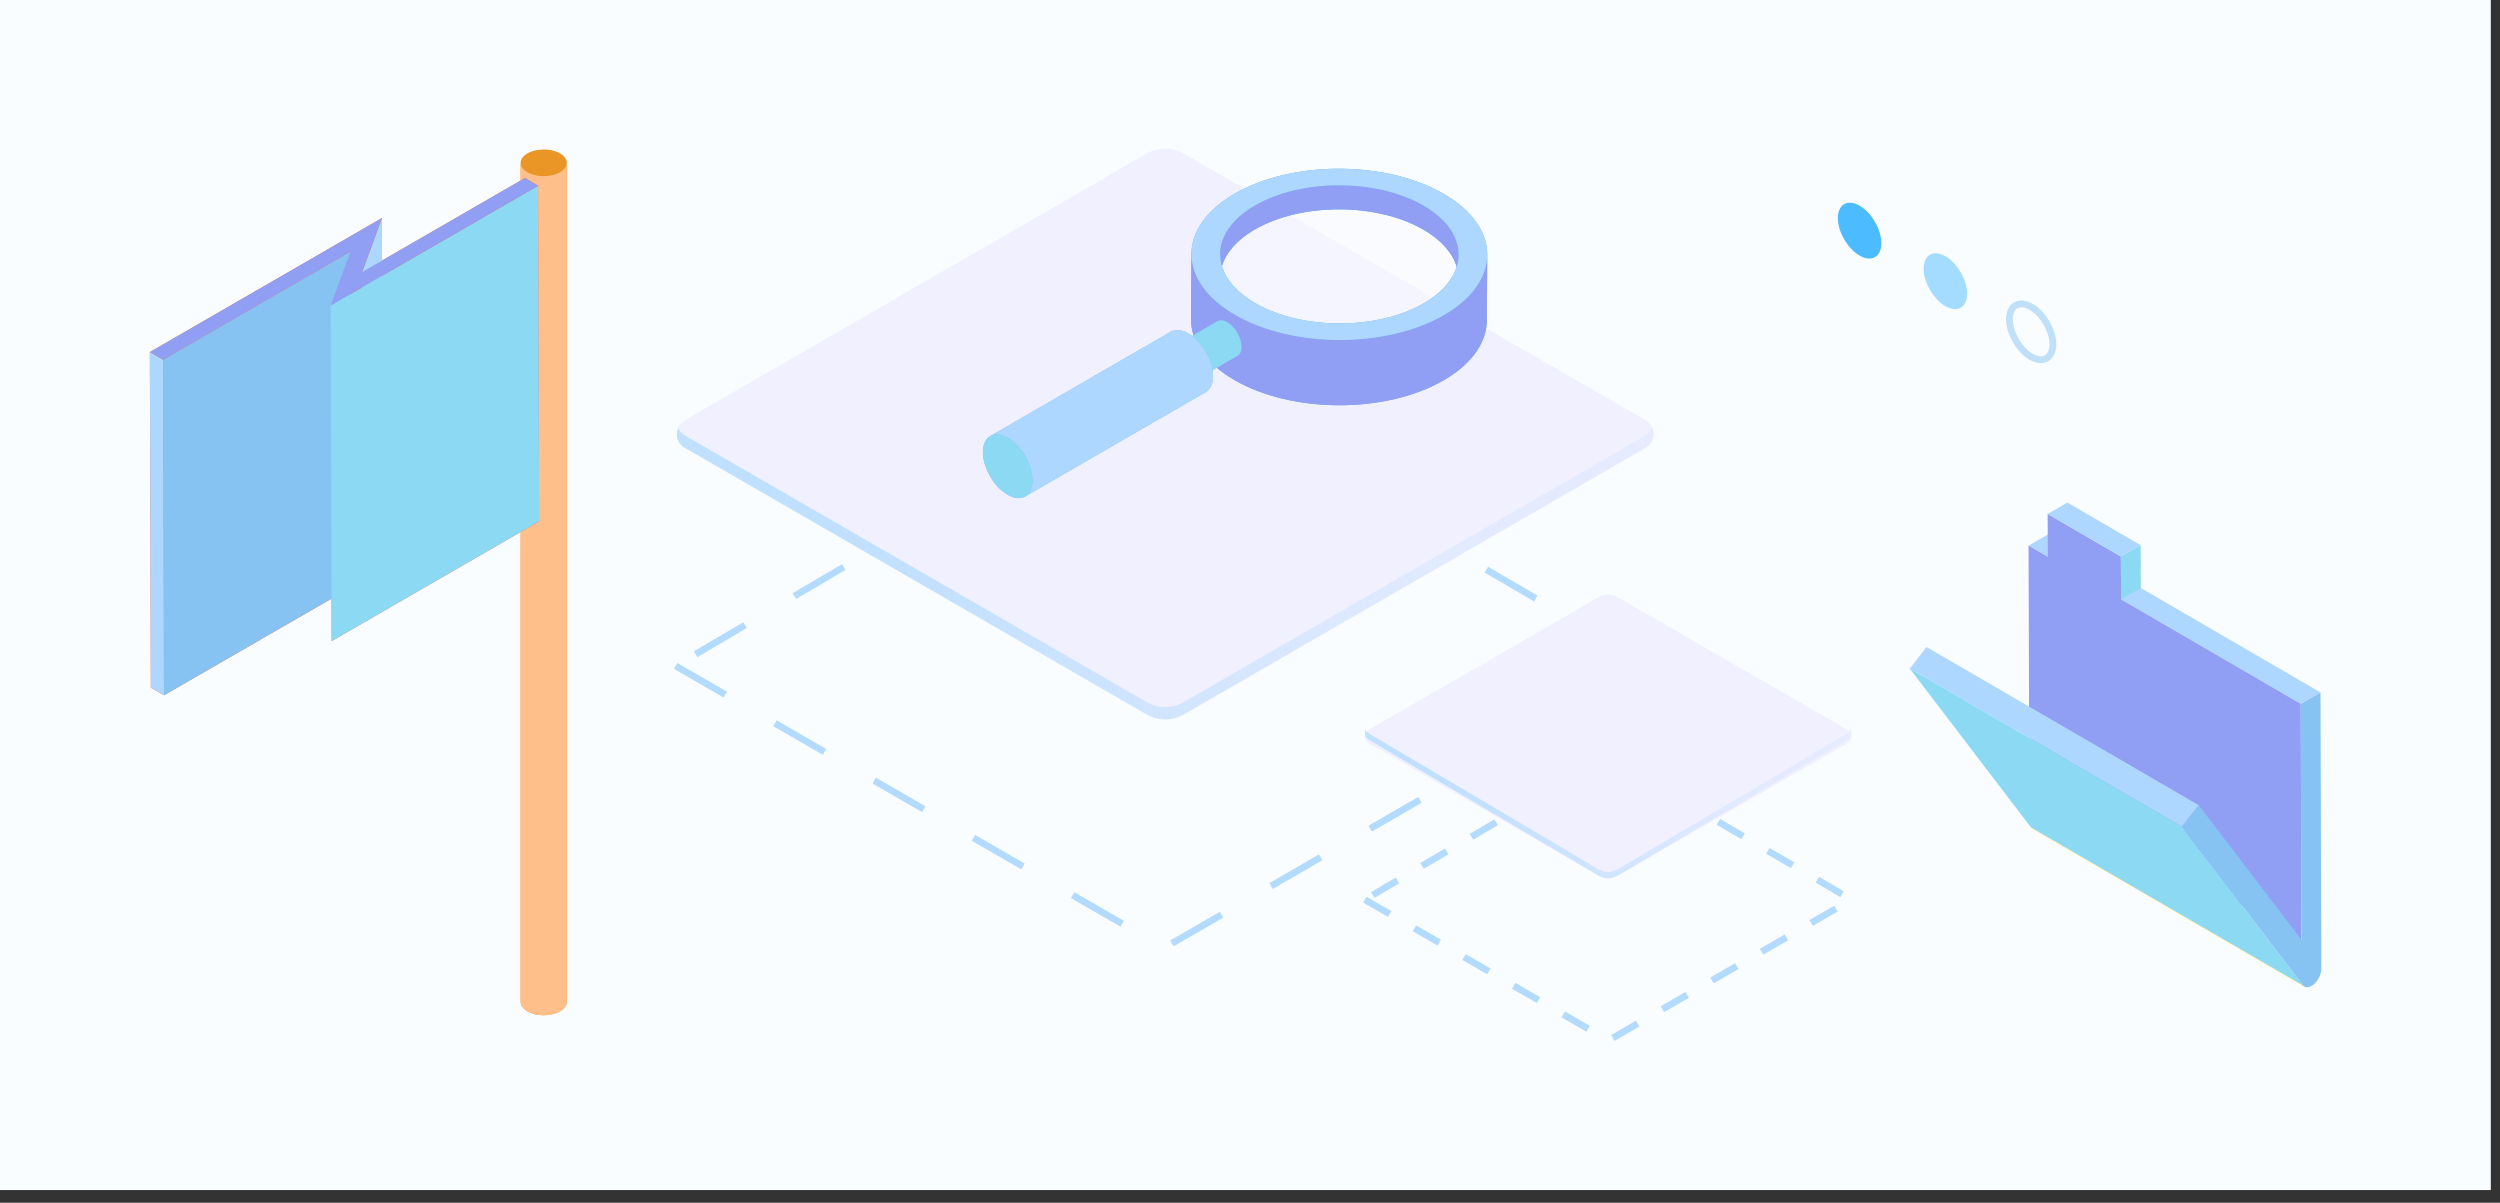 <svg width="185" height="89" viewBox="0 0 185 89" fill="none" xmlns="http://www.w3.org/2000/svg">
<rect x="0" y="0" width="185" height="89" fill="#333333" stroke="none"/>
<rect width="184.32" height="88.064" fill="#F9FDFF"/>
<path d="M38.526 12.053V74.143C38.526 74.392 38.695 74.648 39.024 74.838C39.689 75.226 40.772 75.226 41.438 74.838C41.774 74.641 41.943 74.392 41.943 74.136V12.046C41.943 11.797 41.774 11.541 41.445 11.351C40.765 10.956 39.682 10.971 39.031 11.351C38.687 11.549 38.519 11.805 38.526 12.068C38.526 12.061 38.526 12.053 38.526 12.053Z" fill="#EA9626"/>
<path d="M39.024 12.748C39.69 13.136 40.772 13.136 41.438 12.748C41.774 12.551 41.943 12.302 41.943 12.046V74.136C41.943 74.392 41.774 74.648 41.438 74.838C40.772 75.226 39.69 75.226 39.024 74.838C38.695 74.648 38.526 74.392 38.526 74.143V12.053C38.526 12.302 38.695 12.558 39.024 12.748Z" fill="#FFBF8A"/>
<path d="M11.088 26.054L11.161 50.889L12.134 51.452L24.533 44.298L24.54 47.443L39.894 38.578L39.821 13.743L38.848 13.172L28.271 19.281L28.263 16.135L11.088 26.054Z" fill="#FF6342"/>
<path d="M28.263 16.135L28.329 40.97L26.866 44.971L26.793 20.136L28.263 16.135Z" fill="#AED7FF"/>
<path d="M25.937 18.608L26.01 43.442L12.134 51.452L12.068 26.617L25.937 18.608Z" fill="#86C3F2"/>
<path d="M39.821 13.743L39.894 38.578L24.54 47.443L24.467 22.609L39.821 13.743Z" fill="#8CD9F4"/>
<path d="M12.068 26.617L12.134 51.452L11.161 50.889L11.088 26.054L12.068 26.617Z" fill="#AED7FF"/>
<path d="M28.263 16.135L26.793 20.136L38.848 13.172L39.821 13.743L24.467 22.609L25.937 18.608L12.068 26.617L11.088 26.054L28.263 16.135Z" fill="#909FF4"/>
<path d="M136 16.139C136 15.125 136.726 14.707 137.609 15.219C138.492 15.726 139.219 16.975 139.219 17.994C139.219 19.012 138.492 19.425 137.609 18.913C136.721 18.401 136 17.152 136 16.139Z" fill="#4DBBFF"/>
<g opacity="0.5">
<path d="M142.348 19.88C142.348 18.866 143.075 18.448 143.958 18.96C144.841 19.467 145.567 20.716 145.567 21.735C145.567 22.753 144.841 23.166 143.958 22.654C143.075 22.142 142.348 20.899 142.348 19.88Z" fill="#4DBBFF"/>
</g>
<g opacity="0.5">
<path fill-rule="evenodd" clip-rule="evenodd" d="M148.697 23.626C148.697 22.612 149.423 22.194 150.306 22.706C151.189 23.218 151.915 24.462 151.915 25.481C151.915 26.5 151.189 26.913 150.306 26.401C149.423 25.888 148.697 24.64 148.697 23.626Z" stroke="#86C3F2" stroke-width="0.5"/>
</g>
<path fill-rule="evenodd" clip-rule="evenodd" d="M50 49.281L86.141 70.147L122.194 49.281L85.951 28.119L50 49.281Z" stroke="#B3DAFF" stroke-width="0.5" stroke-dasharray="4.24"/>
<path fill-rule="evenodd" clip-rule="evenodd" d="M101 66.574L119.022 77L137 66.574L118.927 56L101 66.574Z" stroke="#B3DAFF" stroke-width="0.5" stroke-dasharray="2.12"/>
<path d="M84.854 52.847L50.656 33.103C49.89 32.659 49.89 31.553 50.656 31.109L84.854 11.365C85.701 10.878 86.743 10.878 87.594 11.365L121.792 31.109C122.558 31.553 122.558 32.659 121.792 33.103L87.594 52.847C86.747 53.334 85.701 53.334 84.854 52.847Z" fill="#F0F0FF"/>
<path d="M118.318 64.818L101.286 54.996C100.905 54.775 100.905 54.225 101.286 54.004L118.318 44.182C118.74 43.939 119.258 43.939 119.682 44.182L136.714 54.004C137.095 54.225 137.095 54.775 136.714 54.996L119.682 64.818C119.26 65.061 118.74 65.061 118.318 64.818Z" fill="#F0F0FF"/>
<path d="M136.714 54.274L119.682 64.345C119.26 64.593 118.742 64.593 118.318 64.345L101.286 54.274C101.172 54.207 101.094 54.11 101.048 54C100.938 54.259 101.018 54.585 101.286 54.743L118.318 64.814C118.74 65.062 119.258 65.062 119.682 64.814L136.714 54.743C136.982 54.583 137.062 54.257 136.952 54C136.906 54.11 136.828 54.207 136.714 54.274Z" fill="url(#paint0_linear)"/>
<path d="M121.792 32.214L87.594 51.958C86.747 52.445 85.705 52.445 84.854 51.958L50.657 32.214C50.428 32.083 50.271 31.892 50.178 31.676C49.958 32.184 50.119 32.824 50.657 33.133L84.854 52.877C85.701 53.364 86.743 53.364 87.594 52.877L121.792 33.133C122.33 32.82 122.491 32.18 122.27 31.676C122.177 31.892 122.02 32.083 121.792 32.214Z" fill="url(#paint1_linear)"/>
<path opacity="0.5" d="M92.545 24.235C96.153 26.319 101.989 26.319 105.576 24.235C109.163 22.152 109.142 18.772 105.533 16.689C101.925 14.605 96.089 14.605 92.507 16.689C88.915 18.772 88.932 22.152 92.545 24.235Z" fill="#FAFAFF"/>
<path fill-rule="evenodd" clip-rule="evenodd" d="M110.027 23.681C110.023 25.29 108.964 26.904 106.846 28.132C102.586 30.605 95.653 30.605 91.367 28.132C89.208 26.887 88.132 25.252 88.136 23.617L88.166 18.794V18.81C88.166 17.193 89.225 15.575 91.346 14.342C95.607 11.865 102.535 11.865 106.825 14.342C109.01 15.6 110.09 17.265 110.056 18.916V18.857L110.027 23.681ZM92.892 22.44C96.348 24.434 101.934 24.434 105.368 22.44C106.685 21.673 107.494 20.725 107.795 19.738C107.494 18.734 106.668 17.769 105.322 16.989C101.866 14.995 96.28 14.995 92.846 16.989C91.528 17.756 90.719 18.7 90.419 19.691C90.719 20.695 91.545 21.661 92.892 22.44Z" fill="#5AAAE7"/>
<path d="M105.33 15.211C101.875 13.216 96.289 13.216 92.854 15.211C91.147 16.202 90.296 17.497 90.292 18.798L90.288 20.572C90.292 19.272 91.147 17.976 92.85 16.985C96.284 14.99 101.87 14.99 105.326 16.985C107.067 17.989 107.935 19.306 107.931 20.623L107.935 18.849C107.939 17.536 107.071 16.214 105.33 15.211Z" fill="#909FF4"/>
<path d="M106.876 23.308C102.616 25.785 95.687 25.785 91.397 23.308C89.237 22.063 88.162 20.428 88.166 18.794L88.136 23.617C88.132 25.252 89.208 26.887 91.368 28.132C95.658 30.609 102.586 30.609 106.846 28.132C108.964 26.904 110.023 25.29 110.027 23.681L110.057 18.857C110.052 20.466 108.994 22.08 106.876 23.308Z" fill="#909FF4"/>
<path fill-rule="evenodd" clip-rule="evenodd" d="M106.825 14.342C102.535 11.865 95.607 11.865 91.346 14.342C87.086 16.82 87.111 20.831 91.397 23.308C95.687 25.785 102.616 25.785 106.876 23.308C111.137 20.831 111.115 16.82 106.825 14.342ZM92.854 15.211C96.289 13.216 101.875 13.216 105.33 15.211C108.786 17.205 108.803 20.441 105.373 22.436C101.938 24.43 96.352 24.43 92.896 22.436C89.436 20.441 89.419 17.205 92.854 15.211Z" fill="#AED7FF"/>
<path d="M90.08 23.774L82.398 28.216C82.584 28.106 82.842 28.119 83.126 28.28C83.706 28.602 84.185 29.411 84.193 30.084C84.198 30.427 84.079 30.668 83.888 30.779L91.571 26.336C91.766 26.222 91.88 25.98 91.876 25.641C91.867 24.968 91.389 24.159 90.808 23.837C90.525 23.676 90.266 23.664 90.08 23.774Z" fill="#8CD9F4"/>
<path d="M82.088 28.911C82.097 29.584 82.576 30.393 83.156 30.715C83.736 31.037 84.202 30.757 84.193 30.084C84.185 29.411 83.706 28.602 83.126 28.28C82.546 27.954 82.08 28.238 82.088 28.911Z" fill="#1D81CD"/>
<path d="M87.912 24.655C87.416 24.379 86.967 24.358 86.641 24.545L73.271 32.273C73.28 32.269 73.288 32.265 73.297 32.261C72.945 32.451 72.733 32.875 72.738 33.485C72.75 34.658 73.585 36.064 74.593 36.627C75.092 36.907 75.545 36.923 75.871 36.733C75.867 36.733 75.867 36.737 75.863 36.737L89.233 29.008C89.567 28.814 89.775 28.394 89.766 27.797C89.754 26.624 88.924 25.218 87.912 24.655Z" fill="#78BAEC"/>
<path d="M86.641 24.545L73.271 32.273C73.597 32.083 74.046 32.104 74.542 32.384C75.554 32.947 76.384 34.353 76.397 35.526C76.405 36.123 76.198 36.542 75.863 36.737L89.233 29.008C89.567 28.814 89.775 28.394 89.767 27.797C89.754 26.624 88.92 25.218 87.912 24.655C87.416 24.379 86.967 24.354 86.641 24.545Z" fill="#AED7FF"/>
<path d="M72.738 33.485C72.75 34.658 73.585 36.064 74.593 36.627C75.605 37.19 76.409 36.699 76.397 35.526C76.384 34.353 75.55 32.947 74.542 32.384C73.534 31.82 72.725 32.312 72.738 33.485Z" fill="#8CD9F4"/>
<path d="M170.421 72.916L150.281 61.211C150.31 61.251 150.347 61.283 150.387 61.304L170.528 73.009C170.485 72.988 170.451 72.956 170.421 72.916Z" fill="#FECE00"/>
<path d="M171.715 51.239L151.575 39.534L150.113 40.375L170.256 52.083L171.715 51.239Z" fill="#AED7FF"/>
<path d="M170.304 69.543L150.164 57.838L150.113 40.375L151.54 41.206L151.524 38.03L156.946 41.182L156.96 44.355L170.256 52.083L170.304 69.543Z" fill="#909FF4"/>
<path d="M162.707 59.584L142.566 47.88L141.32 49.471L161.461 61.176L162.707 59.584Z" fill="#AED7FF"/>
<path d="M161.461 61.176L141.32 49.471L150.278 61.211L170.421 72.916L161.461 61.176Z" fill="#8CD9F4"/>
<path d="M170.256 52.083L170.307 69.543L162.71 59.587L161.464 61.176L170.421 72.918C170.557 73.094 170.797 73.105 171.047 72.961C171.114 72.924 171.177 72.876 171.244 72.817C171.558 72.535 171.776 72.077 171.776 71.702L171.718 51.242L170.256 52.083Z" fill="#86C3F2"/>
<path d="M158.405 40.341L152.985 37.189L151.524 38.03L156.946 41.182L158.405 40.341Z" fill="#AED7FF"/>
<path d="M156.946 41.182L156.96 44.358L158.421 43.517L158.405 40.341L156.946 41.182Z" fill="#8CD9F4"/>
<defs>
<linearGradient id="paint0_linear" x1="101" y1="65.002" x2="137" y2="65.002" gradientUnits="userSpaceOnUse">
<stop stop-color="#50BBFF" stop-opacity="0.3"/>
<stop offset="0.02" stop-color="#56BDFF" stop-opacity="0.314"/>
<stop offset="0.182" stop-color="#82CBFF" stop-opacity="0.427"/>
<stop offset="0.345" stop-color="#A6D6FF" stop-opacity="0.542"/>
<stop offset="0.509" stop-color="#C2DFFF" stop-opacity="0.656"/>
<stop offset="0.673" stop-color="#D6E6FF" stop-opacity="0.771"/>
<stop offset="0.836" stop-color="#E2EAFF" stop-opacity="0.885"/>
<stop offset="1" stop-color="#E6EBFF"/>
</linearGradient>
<linearGradient id="paint1_linear" x1="50.082" y1="53.246" x2="122.366" y2="53.246" gradientUnits="userSpaceOnUse">
<stop stop-color="#50BBFF" stop-opacity="0.3"/>
<stop offset="0.02" stop-color="#56BDFF" stop-opacity="0.314"/>
<stop offset="0.182" stop-color="#82CBFF" stop-opacity="0.427"/>
<stop offset="0.345" stop-color="#A6D6FF" stop-opacity="0.542"/>
<stop offset="0.509" stop-color="#C2DFFF" stop-opacity="0.656"/>
<stop offset="0.673" stop-color="#D6E6FF" stop-opacity="0.771"/>
<stop offset="0.836" stop-color="#E2EAFF" stop-opacity="0.885"/>
<stop offset="1" stop-color="#E6EBFF"/>
</linearGradient>
</defs>
</svg>
